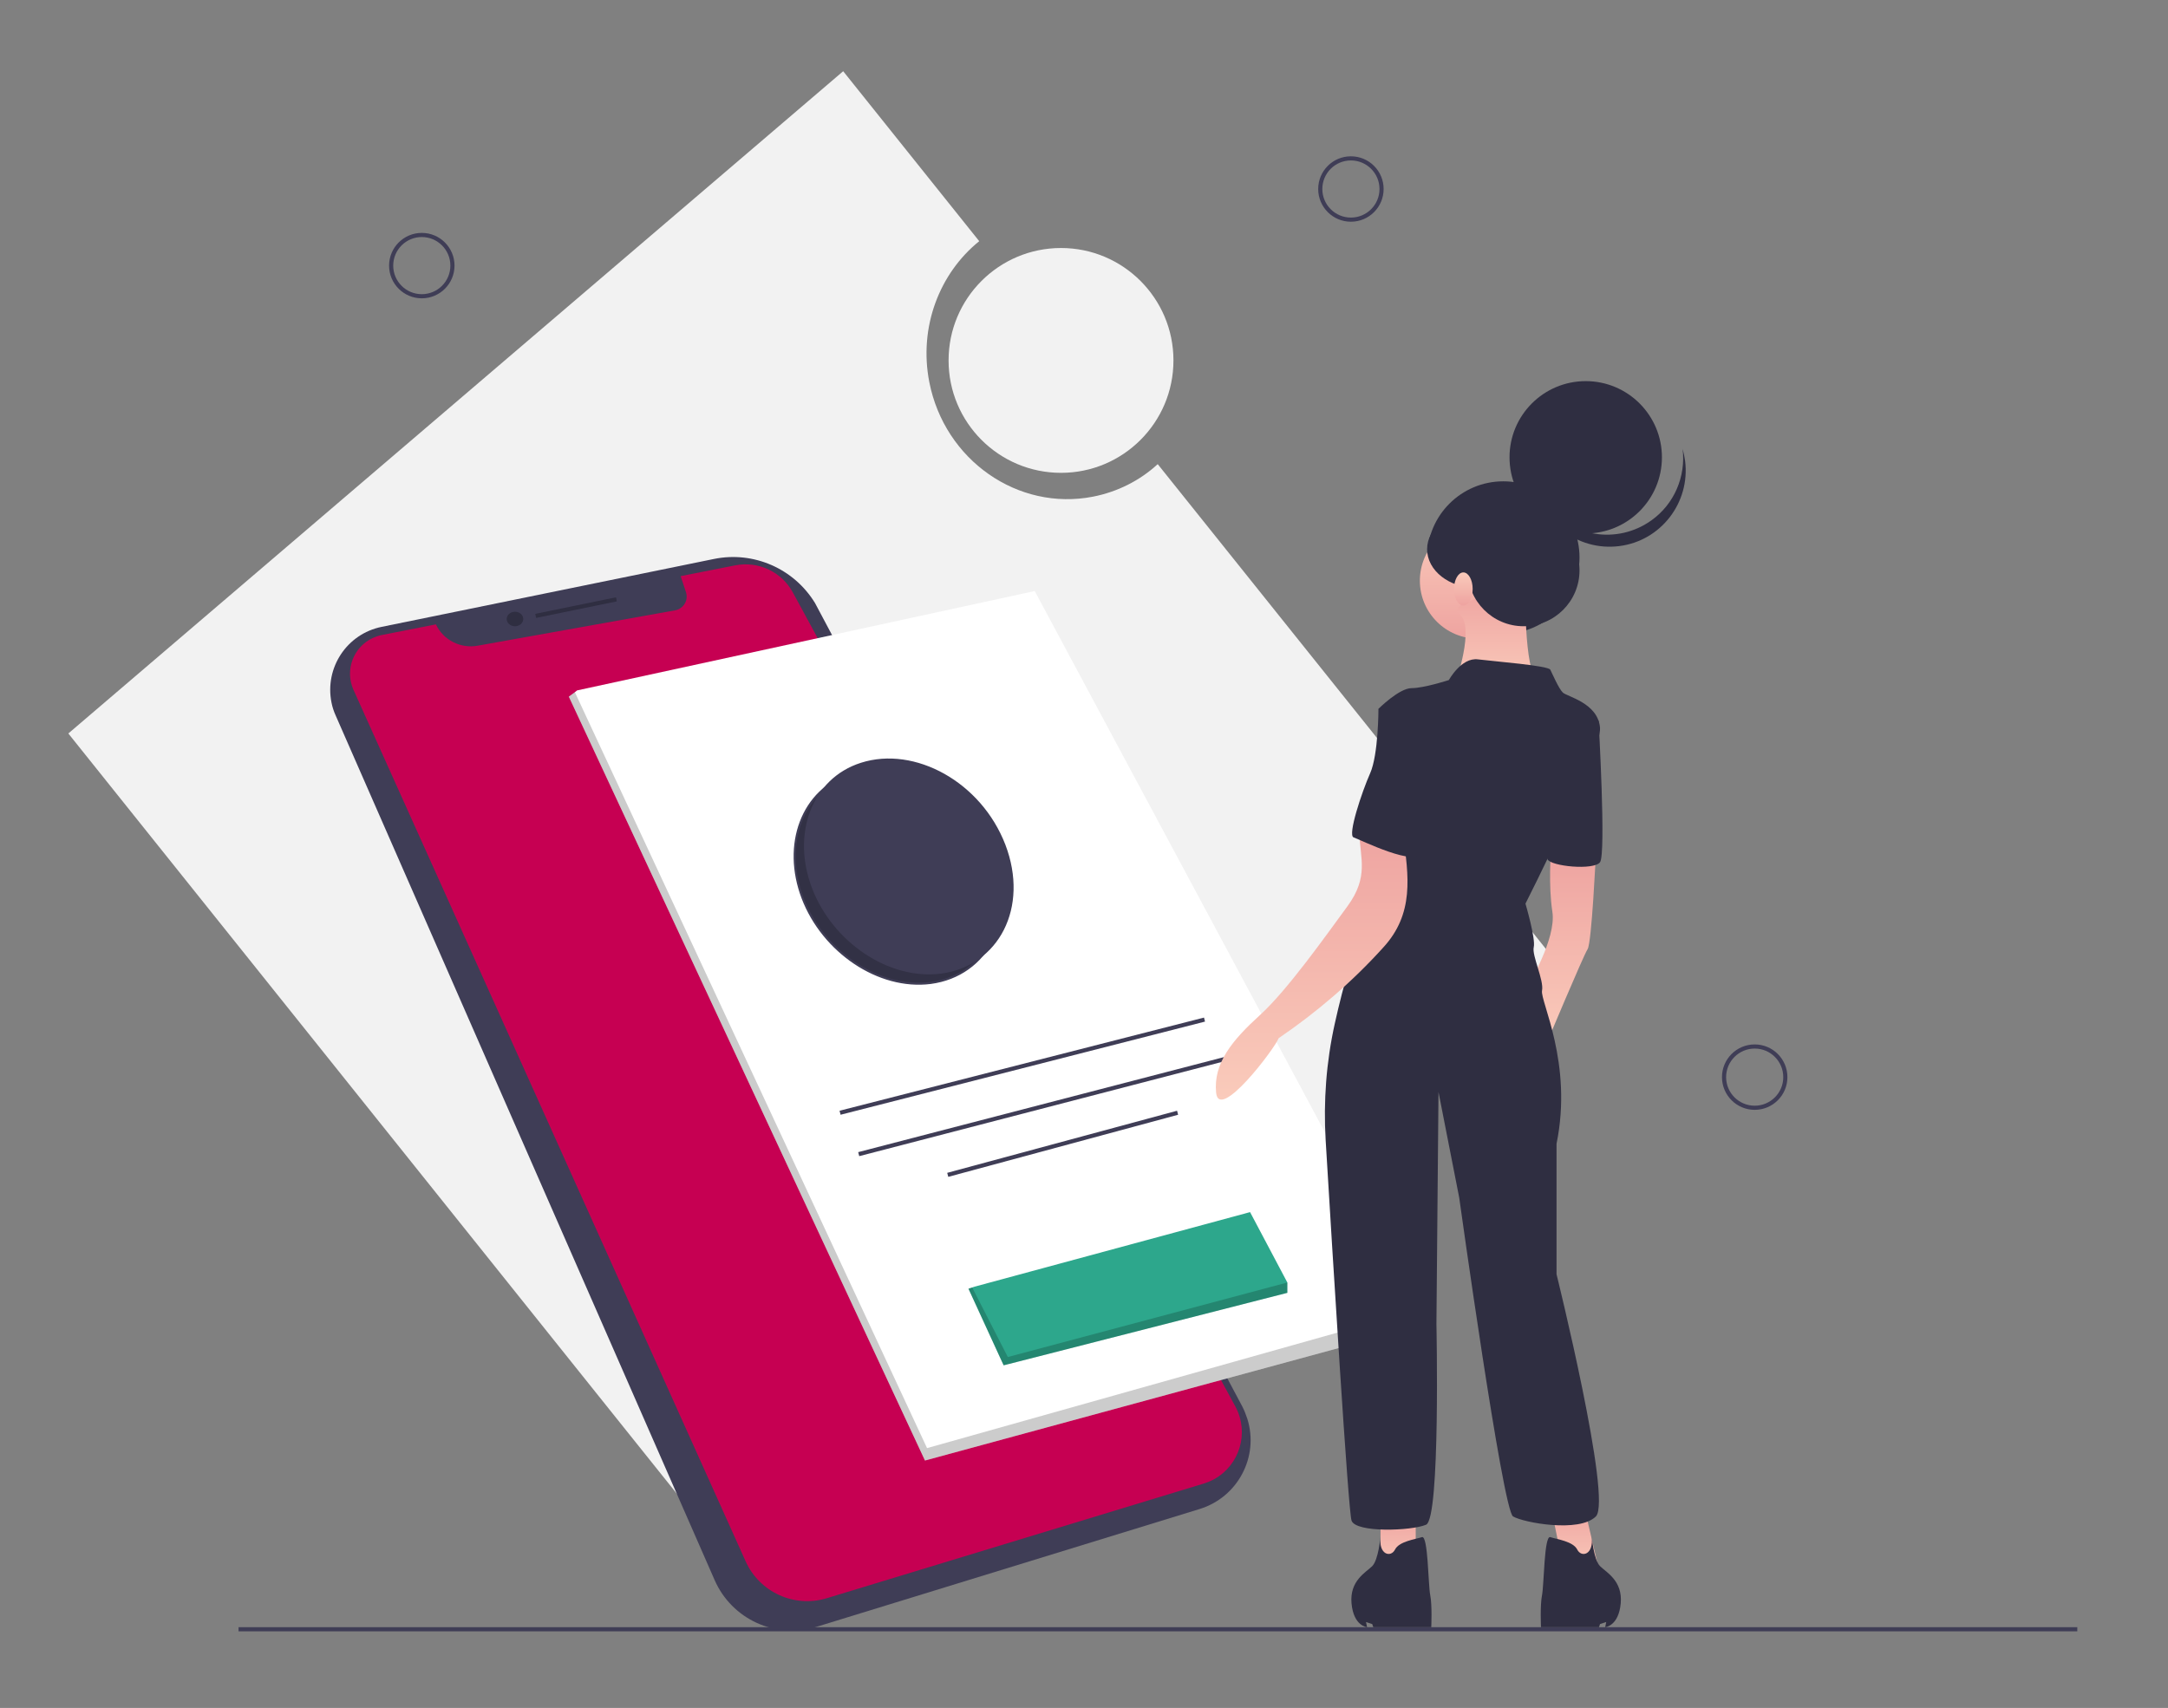<?xml version="1.0" encoding="utf-8"?>
<!-- Generator: Adobe Illustrator 23.0.1, SVG Export Plug-In . SVG Version: 6.00 Build 0)  -->
<svg version="1.1" id="Camada_1" xmlns="http://www.w3.org/2000/svg" xmlns:xlink="http://www.w3.org/1999/xlink" x="0px" y="0px"
	 viewBox="0 0 1047 825" style="enable-background:new 0 0 1047 825;" xml:space="preserve">
<rect x="0" y="0" width="1047" height="825" fill="#808080" stroke="none"/>
<style type="text/css">
	.st0{fill:none;}
	.st1{fill:#F2F2F2;}
	.st2{fill:#3F3D56;}
	.st3{fill:#C60052;}
	.st4{fill:none;stroke:#2F2E41;stroke-width:2;stroke-miterlimit:10;}
	.st5{fill:#2F2E41;}
	.st6{fill:#FFFFFF;}
	.st7{opacity:0.2;enable-background:new    ;}
	.st8{fill:none;stroke:#3F3D56;stroke-width:2;stroke-miterlimit:10;}
	.st9{fill:#2DA78C;}
	.st10{fill:#3F3D56;stroke:#3F3D56;stroke-width:2;stroke-miterlimit:10;}
	.st11{fill:url(#Caminho_654_2_);}
	.st12{fill:url(#Caminho_655_2_);}
	.st13{fill:url(#Caminho_656_2_);}
	.st14{fill:url(#Elipse_162_1_);}
	.st15{fill:url(#Caminho_657_2_);}
	.st16{fill:url(#Caminho_660_2_);}
	.st17{fill:url(#Elipse_166_1_);}
</style>
<rect id="Rectangle_5-2" x="395" y="1146" class="st0" width="499" height="462.7"/>
<path id="Caminho_644" class="st1" d="M751.8,464.9L559.1,224.2c-8.7,8-19.5,13.4-31.2,15.7c-36.3,7.1-71.7-17.6-79.1-55.3
	c-5.2-26.6,4.9-52.6,24.1-68.1l-65.7-82.1L33,354.3l344.5,430.5L751.8,464.9z"/>
<path id="Caminho_645" class="st2" d="M344.8,270l-160.5,32.8c-16.8,3.4-27.6,19.8-24.2,36.6c0.4,2.1,1.1,4.2,2,6.2l183,417.6
	c8.3,19,29.5,28.7,49.3,22.6l185-56.9c18.4-5.7,28.7-25.2,23-43.5c-0.7-2.1-1.5-4.2-2.5-6.1l-206.3-388
	C383.4,274.6,363.9,266.1,344.8,270z"/>
<path id="Caminho_646" class="st3" d="M184.1,306.8l26.4-5.2l0,0c3.6,7.6,11.9,11.8,20.2,10.3l95.4-17.1c3.6-0.7,6.1-4.1,5.4-7.8
	c-0.1-0.3-0.1-0.6-0.2-0.9l-2.6-7.8l26.3-5.2c11.2-2.2,22.5,3.1,27.9,13.1l213.7,393.2c6.8,12.6,2.2,28.3-10.4,35.2
	c-1.5,0.8-3.2,1.5-4.8,2L399.3,772c-15.7,4.8-32.5-2.9-39.2-17.8l-189.4-421c-4.3-9.6,0-20.8,9.5-25.1
	C181.3,307.6,182.7,307.1,184.1,306.8z"/>
<line id="Linha_10" class="st4" x1="297.7" y1="289.5" x2="258.7" y2="297.5"/>
<ellipse id="Elipse_156" class="st5" cx="248.7" cy="299" rx="4" ry="3.5"/>
<path id="Caminho_647" class="st6" d="M274.7,336.5l172,369l239-65v-8l-186-347l-221,48l-1,0.8L274.7,336.5z"/>
<path id="Caminho_648" class="st7" d="M274.7,336.5l172,369l239-65v-8l-238,67L277.6,334.3L274.7,336.5z"/>
<line id="Linha_11" class="st8" x1="581.7" y1="492.5" x2="405.7" y2="537.5"/>
<line id="Linha_12" class="st8" x1="591.7" y1="511.5" x2="414.7" y2="557.5"/>
<line id="Linha_13" class="st8" x1="568.7" y1="537.5" x2="457.7" y2="567.5"/>
<path id="Caminho_649" class="st9" d="M467.7,622.5l16.2,35.3l0.8,1.7l2.8-0.7l134.2-34.3v-5l-18-34l-133,36l-1.2,0.4L467.7,622.5z"
	/>
<path id="Caminho_650" class="st7" d="M467.7,622.5l16.2,35.3l0.8,1.7l2.8-0.7l134.2-34.3v-5l-135,36l-17.2-33.6L467.7,622.5z"/>
<line id="Linha_14" class="st8" x1="115.2" y1="787" x2="1003.2" y2="787"/>
<path id="Caminho_651" class="st10" d="M479.6,413.4c-11.5-29.9-43.1-47.1-68.5-39c-23.3,7.4-32.8,33.7-23,59.3s36.4,43.8,61.3,40.6
	C476.4,470.7,491,443.3,479.6,413.4z"/>
<path id="Caminho_652" class="st7" d="M479.6,413.4c-11.5-29.9-43.1-47.1-68.5-39c-23.3,7.4-32.8,33.7-23,59.3s36.4,43.8,61.3,40.6
	C476.4,470.7,491,443.3,479.6,413.4z"/>
<path id="Caminho_653_1_" class="st10" d="M484.6,408.4c-11.5-29.9-43.1-47.1-68.5-39c-23.3,7.4-32.8,33.7-23,59.3
	s36.4,43.8,61.3,40.6C481.4,465.7,496,438.3,484.6,408.4z"/>
<circle id="Elipse_157_1_" class="st8" cx="652.4" cy="91.3" r="14.8"/>
<circle id="Elipse_158" class="st8" cx="847.4" cy="520.3" r="14.8"/>
<circle id="Elipse_159" class="st8" cx="203.7" cy="128.3" r="14.8"/>
<circle id="Elipse_160" class="st1" cx="512.4" cy="174.1" r="54.3"/>
<circle id="Elipse_161" class="st5" cx="726" cy="269.3" r="36.8"/>
<linearGradient id="Caminho_654_2_" gradientUnits="userSpaceOnUse" x1="-104.29" y1="-10.412" x2="-104.29" y2="-9.412" gradientTransform="matrix(24 0 0 34 3263.664 1080.465)">
	<stop  offset="0" style="stop-color:#EEA3A0"/>
	<stop  offset="1" style="stop-color:#FACBBB"/>
</linearGradient>
<path id="Caminho_654_1_" class="st11" d="M765.7,730.5l7,30h-17l-7-34L765.7,730.5z"/>
<linearGradient id="Caminho_655_2_" gradientUnits="userSpaceOnUse" x1="-105.027" y1="-11.133" x2="-105.027" y2="-10.133" gradientTransform="matrix(17 0 0 30 2460.664 1064.465)">
	<stop  offset="0" style="stop-color:#EEA3A0"/>
	<stop  offset="1" style="stop-color:#FACBBB"/>
</linearGradient>
<path id="Caminho_655_1_" class="st12" d="M683.7,730.5v28l-17,2v-30H683.7z"/>
<linearGradient id="Caminho_656_2_" gradientUnits="userSpaceOnUse" x1="-103.802" y1="-6.978" x2="-103.802" y2="-5.978" gradientTransform="matrix(33 0 0 93 4179.664 1060.461)">
	<stop  offset="0" style="stop-color:#EEA3A0"/>
	<stop  offset="1" style="stop-color:#FACBBB"/>
</linearGradient>
<path id="Caminho_656_1_" class="st13" d="M770.7,412.5c0,0-2,43-4,46s-20,46-20,46l-9-28c0,0,14-23,12-36s-0.7-29-0.7-29
	L770.7,412.5z"/>
<linearGradient id="Elipse_162_1_" gradientUnits="userSpaceOnUse" x1="-103.267" y1="-8.285" x2="-103.267" y2="-7.285" gradientTransform="matrix(56 0 0 56 6496.664 716.465)">
	<stop  offset="0" style="stop-color:#FACBBB"/>
	<stop  offset="1" style="stop-color:#EEA3A0"/>
</linearGradient>
<circle id="Elipse_162" class="st14" cx="713.7" cy="280.5" r="28"/>
<linearGradient id="Caminho_657_2_" gradientUnits="userSpaceOnUse" x1="-103.555" y1="-8.758" x2="-103.555" y2="-7.758" gradientTransform="matrix(40.711 0 0 48.953 4938.886 712.25)">
	<stop  offset="0" style="stop-color:#EEA3A0"/>
	<stop  offset="1" style="stop-color:#FACBBB"/>
</linearGradient>
<path id="Caminho_657_1_" class="st15" d="M736.7,283.5c0,0-1,40,6,46s-40,1-40,1s10-28,2-34S736.7,283.5,736.7,283.5z"/>
<path id="Caminho_658_1_" class="st5" d="M699.7,328.5c0,0,6-11,14-10s34,3,35,5s4,9,6,11s17,5,18,17s-36,85-36,85s5,17,4,21
	s5,16,4,21s15,35,7,74v63c0,0,27,109,19,117s-35,3-40,0s-26-154-26-154l-10-51l-1,112c0,0,2,94-5,97s-34,4-36-2
	c-1.6-4.7-9.2-129.2-12.5-183.8c-1.1-18.8,0.3-37.7,4.4-56.2c4.2-18.9,10.2-41.1,17.1-50.1c13-17,21-71,21-71l-17-31
	c0,0,10-10,16-10S699.7,328.5,699.7,328.5z"/>
<path id="Caminho_659" class="st5" d="M766.7,344.5l5.3,3.6c0,0,3.7,64.4,0.7,68.4s-23.9,2-25.4-1.5S766.7,344.5,766.7,344.5z"/>
<linearGradient id="Caminho_660_2_" gradientUnits="userSpaceOnUse" x1="-102.965" y1="-6.376" x2="-102.965" y2="-5.376" gradientTransform="matrix(92.54 0 0 133.762 10161.788 1250.235)">
	<stop  offset="0" style="stop-color:#EEA3A0"/>
	<stop  offset="1" style="stop-color:#FACBBB"/>
</linearGradient>
<path id="Caminho_660_1_" class="st16" d="M677.5,403c2.9,20.3,5.5,38.4-9.5,54.7c-15,16.6-32,31.2-50.5,43.8
	c-1.8,4.9-28.8,40.6-30.2,26.3s7.9-25.4,21.2-37.5s31.7-38.2,42.2-52.5s6.1-23.3,5.8-35.3S673.4,403.2,677.5,403z"/>
<path id="Caminho_661_1_" class="st5" d="M666.7,742.3c0,0-1,11.2-4,14.2s-11,7-10,18s7.5,11.5,7.5,11.5l-0.5-2.5l3,1l0.5,1.5h28
	c0,0,0.5-10.5-0.5-15.5s-1-29-4-28s-11,2-13,6S665.7,751.1,666.7,742.3z"/>
<path id="Caminho_662_1_" class="st5" d="M768.7,742.3c0,0,1,11.2,4,14.2s11,7,10,18s-7.5,11.5-7.5,11.5l0.5-2.5l-3,1l-0.5,1.5h-28
	c0,0-0.5-10.5,0.5-15.5s1-29,4-28s11,2,13,6S769.7,751.1,768.7,742.3z"/>
<path id="Caminho_663" class="st5" d="M679.7,339.5l-14,3c0,0,0,22-4,31s-11,30-8,31s31,15,33,7S693.7,339.5,679.7,339.5z"/>
<circle id="Elipse_163" class="st5" cx="765.8" cy="220.9" r="36.8"/>
<path id="Caminho_664" class="st5" d="M797.6,251.3c-16.5,11.9-39.5,8.2-51.4-8.3c-2.4-3.4-4.3-7.1-5.4-11.1
	c2.5,20.2,21,34.4,41.1,31.9c20.2-2.5,34.4-21,31.9-41.1c-0.3-2-0.7-4-1.2-5.9C814.2,230.3,808.5,243.5,797.6,251.3z"/>
<circle id="Elipse_164" class="st5" cx="735.8" cy="275.5" r="27"/>
<ellipse id="Elipse_165" class="st5" cx="713.1" cy="265.3" rx="23.9" ry="18.7"/>
<linearGradient id="Elipse_166_1_" gradientUnits="userSpaceOnUse" x1="-107.236" y1="-16.454" x2="-107.236" y2="-15.454" gradientTransform="matrix(9.08 0 0 16.064 1680.403 540.788)">
	<stop  offset="0" style="stop-color:#FACBBB"/>
	<stop  offset="1" style="stop-color:#EEA3A0"/>
</linearGradient>
<ellipse id="Elipse_166" class="st17" cx="706.7" cy="284.5" rx="4.5" ry="8"/>
</svg>
